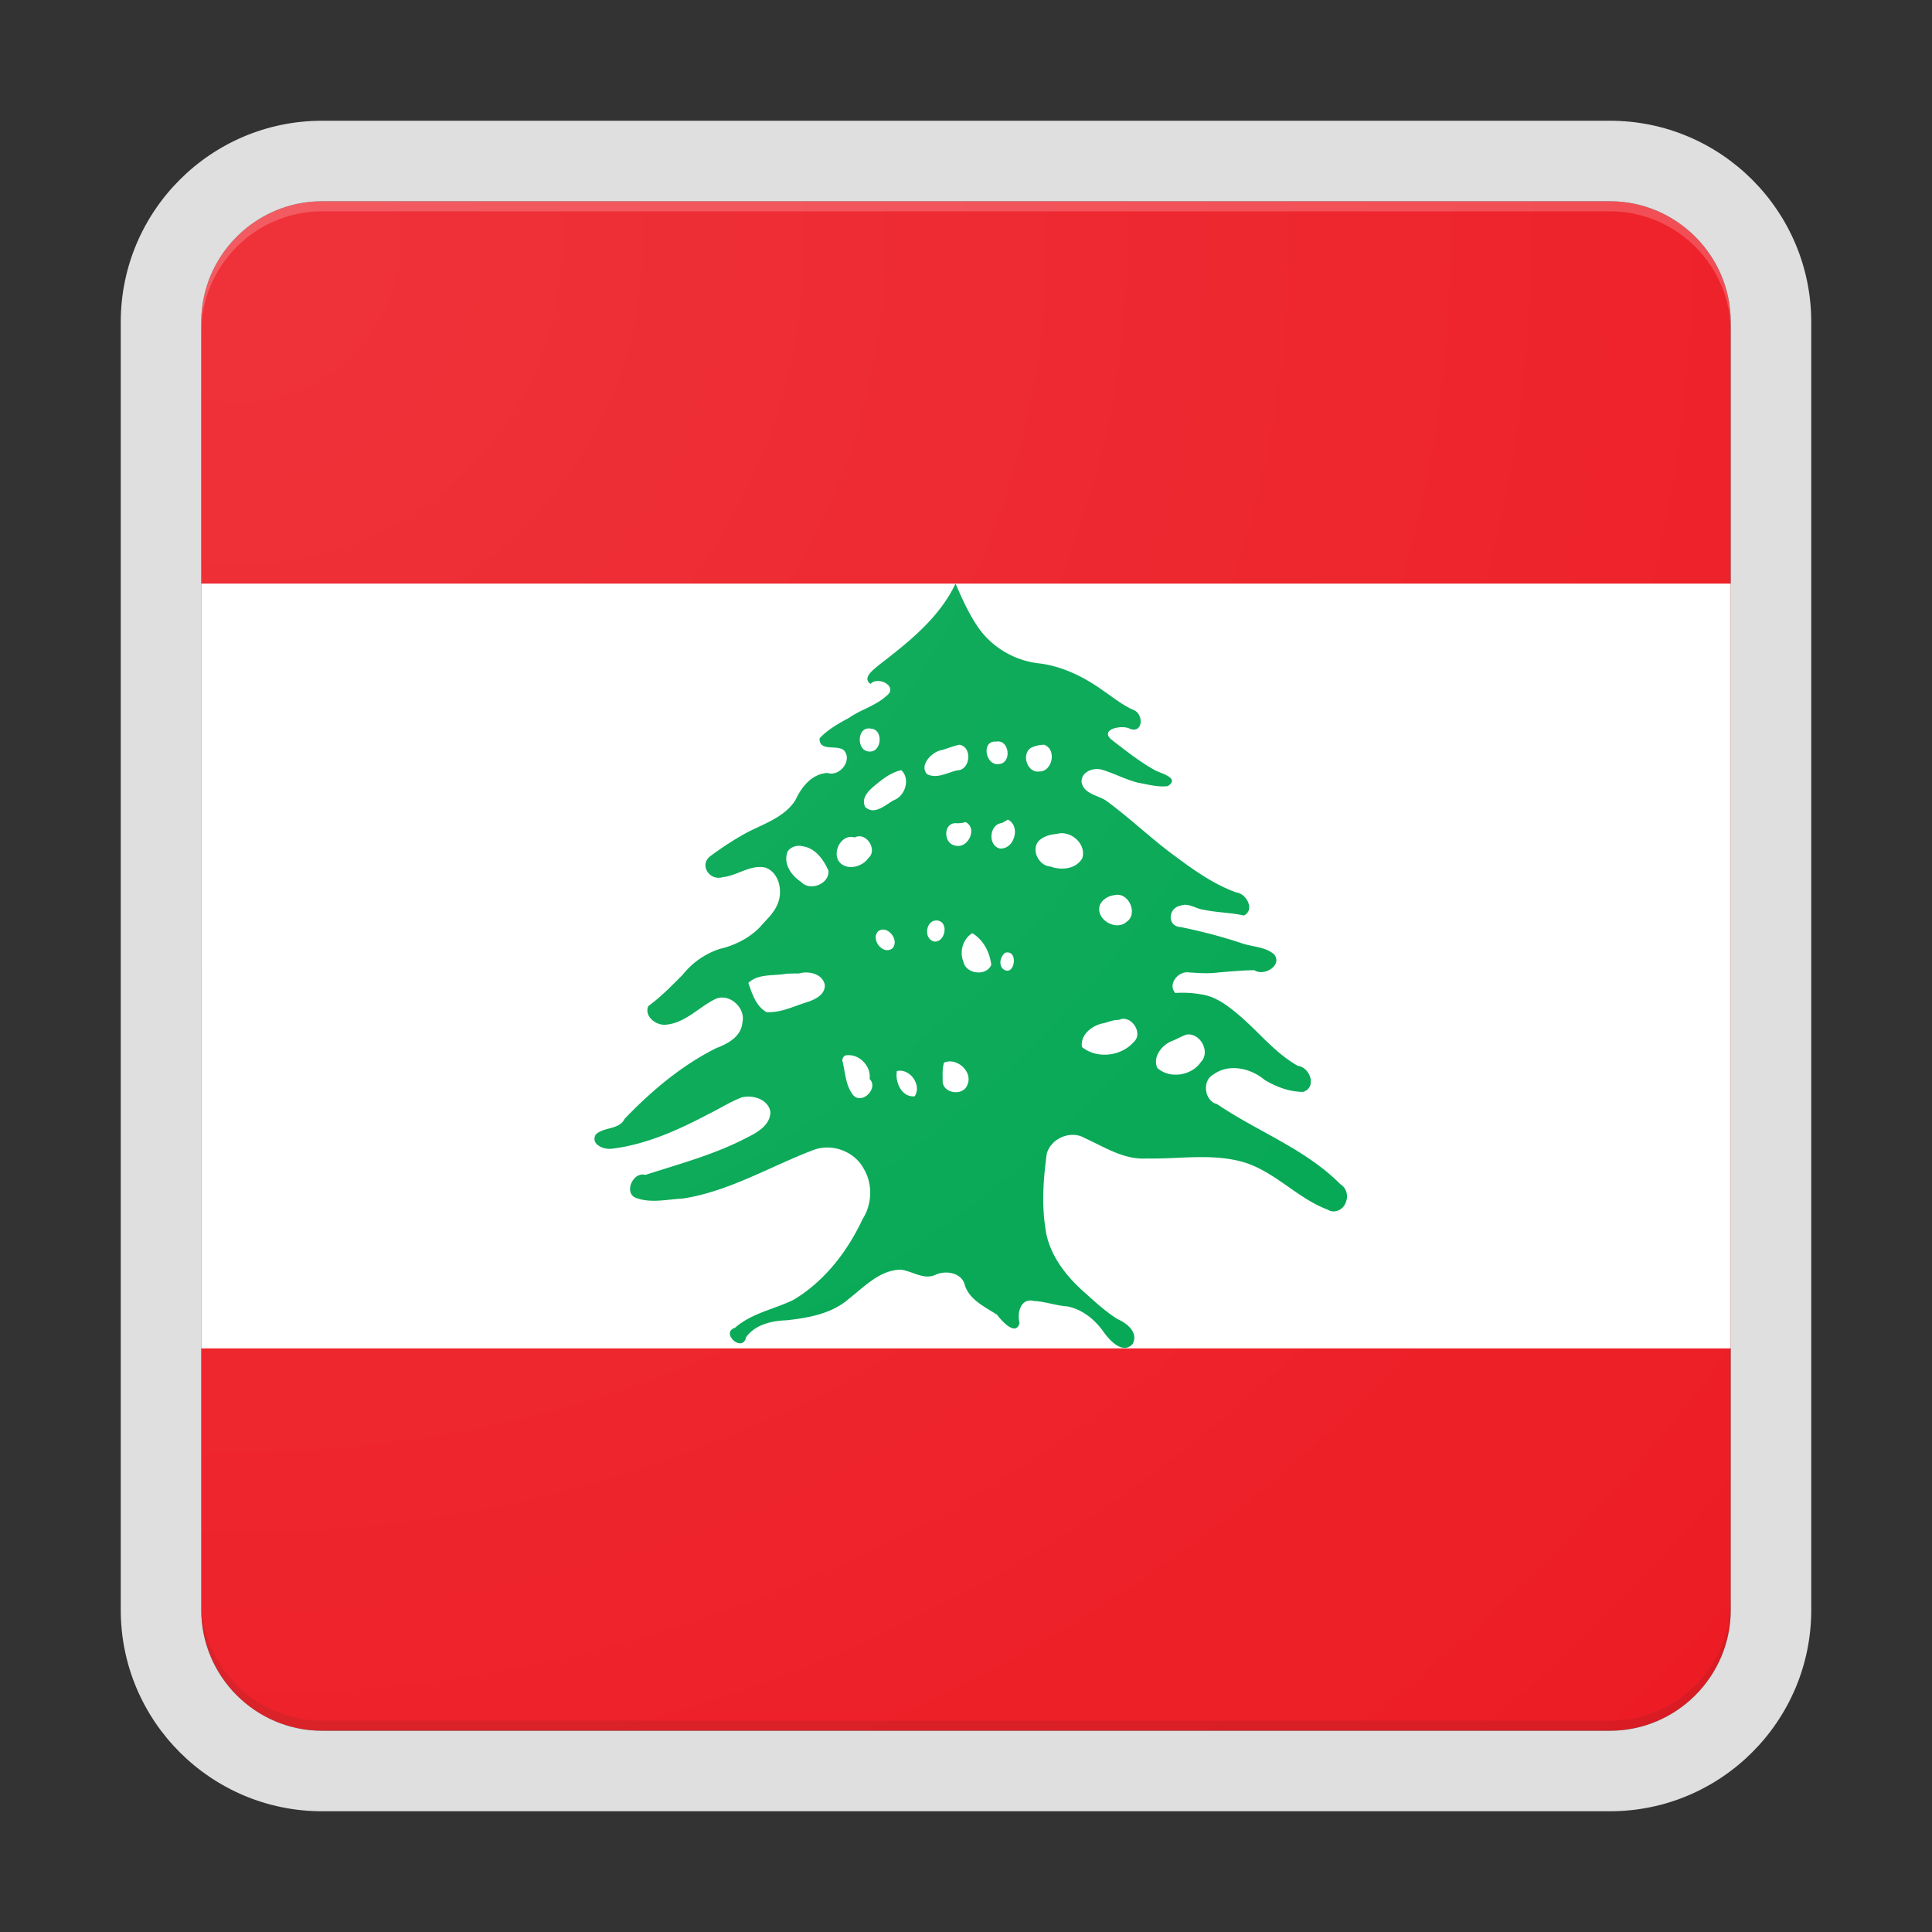 <svg xmlns="http://www.w3.org/2000/svg" width="192" height="192"><rect width="100%" height="100%" fill="#333333" stroke="none"/><path fill="#ED1C24" d="M172 160V32c0-6.6-5.4-12-12-12H32c-6.6 0-12 5.4-12 12v128c0 6.6 5.4 12 12 12h128c6.6 0 12-5.4 12-12z"/><path fill="#FFF" d="M20 58h152v76H20z"/><path fill="#00A651" d="M94.96 58c-1.63 3.44-4.7 5.84-7.64 8.11-.48.42-1.68 1.24-.81 1.86.75-.83 2.8.27 1.6 1.17-1.07 1-2.54 1.36-3.72 2.19-1.05.57-2.11 1.16-2.94 2.04-.06 1.36 1.69.61 2.4 1.18.92.99-.39 2.65-1.6 2.27-1.55.05-2.62 1.41-3.21 2.71-1.21 1.87-3.51 2.43-5.34 3.5-1.05.61-2.06 1.28-3.04 2-1.26.86-.16 2.56 1.17 2.14 1.44-.14 2.74-1.28 4.23-.95 1.35.48 1.73 2.25 1.27 3.48-.34.99-1.17 1.69-1.83 2.46-1.08 1.09-2.49 1.8-3.97 2.14a7.829 7.829 0 00-3.67 2.55c-1.09 1.1-2.18 2.22-3.44 3.14-.4 1.01.72 1.88 1.66 1.85 1.97-.12 3.33-1.73 5.01-2.56 1.39-.62 3.03.87 2.69 2.32-.11 1.41-1.43 2.12-2.6 2.56-3.45 1.73-6.44 4.25-9.1 7.02-.55 1.12-2.06.79-2.88 1.57-.53.99.8 1.51 1.59 1.41 3.41-.41 6.6-1.85 9.61-3.44 1.12-.54 2.18-1.24 3.34-1.67 1.1-.27 2.62.21 2.82 1.45 0 1.32-1.31 2.05-2.34 2.56-3.18 1.67-6.68 2.6-10.08 3.7-1.27-.36-2.23 1.91-.84 2.32 1.48.51 3.05.1 4.56.03 4.68-.72 8.76-3.25 13.13-4.88 1.82-.59 3.96.23 4.86 1.94.9 1.52.82 3.51-.13 4.99-1.5 3.21-3.78 6.17-6.85 8.01-1.92.95-4.17 1.32-5.82 2.78-1.52.5.76 2.56 1.1.93.92-1.25 2.53-1.62 4-1.67 2.2-.24 4.54-.65 6.25-2.17 1.53-1.19 3.05-2.84 5.13-2.86 1.15.14 2.29 1.06 3.46.5 1.02-.47 2.63-.19 2.9 1.06.49 1.47 2.01 2.14 3.21 2.93.44.61 1.88 2.19 2.22.8-.27-.99.12-2.51 1.42-2.18 1.14.05 2.22.47 3.35.54 1.51.31 2.77 1.35 3.63 2.6.59.81 1.88 2.21 2.84 1.13.6-1.12-.54-2.05-1.47-2.45-1.35-.84-2.5-1.95-3.69-3.01-1.74-1.63-3.24-3.69-3.52-6.12-.37-2.42-.18-4.89.14-7.3.4-1.55 2.39-2.4 3.78-1.58 1.96.89 3.9 2.17 6.14 2.03 3.24.07 6.57-.55 9.73.39 3.08.97 5.28 3.57 8.28 4.7.67.41 1.53.02 1.78-.7.3-.64.09-1.47-.53-1.84-3.48-3.51-8.23-5.22-12.26-7.96-1.27-.32-1.5-2.36-.33-2.95 1.54-1.12 3.72-.6 5.08.56 1.15.68 2.45 1.18 3.81 1.18 1.39-.43.71-2.44-.53-2.59-2.25-1.27-3.86-3.35-5.81-5.01-1.12-.95-2.35-1.91-3.86-2.1-.82-.15-1.67-.18-2.5-.13-.78-.85.26-2.15 1.27-2.05 1.04.07 2.07.15 3.11 0 1.16-.08 2.32-.21 3.48-.21.94.64 2.82-.47 1.97-1.57-.93-.81-2.27-.74-3.37-1.16-1.94-.64-3.92-1.15-5.93-1.56-1.4-.08-1.23-1.93 0-2.13.81-.3 1.51.32 2.28.41 1.32.28 2.69.28 4.01.57 1.12-.55.25-2.19-.76-2.29-2.39-.86-4.46-2.4-6.48-3.9-2.23-1.68-4.25-3.62-6.51-5.26-.82-.51-2.16-.65-2.38-1.78-.08-1.03 1.14-1.51 2.01-1.26 1.23.36 2.37.99 3.62 1.3.98.17 1.99.46 2.93.33 1.2-.75-.51-1.23-1.13-1.5-1.6-.86-3.02-2.01-4.46-3.11-1.22-1.04 1.03-1.5 1.8-1.1 1.29.54 1.44-1.34.47-1.82-1.14-.48-2.12-1.29-3.15-1.99-1.86-1.33-3.98-2.38-6.27-2.67-2.57-.26-4.97-1.74-6.33-3.93-.8-1.23-1.42-2.62-2.02-4zm-8.44 14.41c1.32.04 1.12 2.43-.18 2.27-1.26-.08-1.19-2.52.18-2.27zm12.5 1.29c1.29-.23 1.56 2.12.27 2.23-1.34.24-1.84-2.38-.27-2.23zm-3.66.31c1.31.26 1.07 2.53-.24 2.55-.96.21-2 .87-2.98.38-.79-.84.35-2.08 1.24-2.35.67-.14 1.3-.45 1.98-.58zm8.42.01c1.26.46.81 2.68-.51 2.65-1.26.17-1.84-1.93-.67-2.42.37-.14.77-.25 1.18-.23zm-14.21 2.52c.93.88.38 2.58-.76 2.99-.82.46-1.94 1.54-2.84.65-.49-1.09.73-1.91 1.45-2.51.64-.5 1.35-.96 2.15-1.13zm10.58 4.91c1.33.63.65 3.01-.8 2.87-1.19-.3-1.04-2.35.16-2.52.23-.08.43-.21.64-.35zm-4.21.24c1.24.58.29 2.65-.96 2.35-1.29-.15-1.27-2.43.16-2.22.27-.02.55-.02.8-.13zm9.07 1.19c1.36-.42 2.99.98 2.55 2.4-.61 1.1-2.1 1.24-3.18.83-1.23-.06-2.06-1.91-.96-2.7.46-.35 1.03-.49 1.59-.53zm-20.07.35c1.12-.61 2.32 1.23 1.36 2.04-.63.93-2.26 1.31-2.97.28-.6-1.02.36-2.72 1.61-2.32zm-5.19.87c1.27.17 2.1 1.33 2.58 2.43.11 1.34-1.87 2.08-2.73 1.1-.97-.61-1.82-1.86-1.31-3.03.31-.45.94-.64 1.46-.5zm31.01 4.86c1.38-.36 2.39 1.85 1.2 2.65-1.09.99-3.2-.32-2.63-1.73.28-.53.85-.87 1.43-.92zm-17.6 2.52c1.16.15.78 2.16-.29 2.09-1.15-.22-.88-2.21.29-2.09zm-5.88 1.06c.95-.67 2.17.96 1.38 1.73-.95.66-2.17-.94-1.38-1.73zm9.35.2c1.1.67 1.75 1.91 1.88 3.16-.53 1.17-2.55.89-2.78-.36-.4-.98-.03-2.25.9-2.8zm3.27 1.94c1.41-.35.91 2.6-.27 1.57-.4-.46-.19-1.23.27-1.57zm-20.5 2.06c.94-.27 2.3.01 2.56 1.09.11 1.01-1 1.53-1.81 1.78-1.3.4-2.58 1.06-3.98.97-1.05-.6-1.43-1.83-1.8-2.9 1.01-.95 2.51-.67 3.76-.91.42-.02.84-.03 1.27-.03zm31.79 4.62c1.19-.59 2.48 1.31 1.48 2.19-1.25 1.44-3.66 1.71-5.15.5-.18-1.27 1.09-2.2 2.22-2.38.48-.13.95-.33 1.45-.31zm6.71 1.46c1.36-.23 2.42 1.7 1.46 2.7-.92 1.38-3.1 1.74-4.35.61-.49-1.15.5-2.34 1.55-2.71.45-.19.88-.44 1.34-.6zm-33.72 2.05c1.26-.12 2.41 1.12 2.24 2.36.91.89-.7 2.56-1.61 1.63-.8-.97-.79-2.28-1.1-3.44-.02-.25.17-.58.47-.55zm9.64.73c1.3-.56 2.98.99 2.27 2.31-.5 1.07-2.47.71-2.41-.53 0-.6-.05-1.21.14-1.78zm-4.69.84c1.3-.3 2.5 1.39 1.77 2.51-1.3.12-1.97-1.42-1.77-2.51z"/><path fill="none" d="M160 20H32c-6.6 0-12 5.4-12 12v128c0 6.6 5.4 12 12 12h128c6.6 0 12-5.4 12-12V32c0-6.6-5.4-12-12-12z"/><path fill="none" d="M0 0v192h192V0H0z"/><path fill="#DFDFDF" d="M160 20c6.6 0 12 5.4 12 12v128c0 6.6-5.4 12-12 12H32c-6.6 0-12-5.4-12-12V32c0-6.6 5.4-12 12-12h128m0-8H32c-11.03 0-20 8.97-20 20v128c0 11.03 8.97 20 20 20h128c11.03 0 20-8.97 20-20V32c0-11.03-8.97-20-20-20z"/><path fill="#FFF" fill-opacity=".2" d="M160 20H32c-6.6 0-12 5.4-12 12v1c0-6.6 5.4-12 12-12h128c6.6 0 12 5.4 12 12v-1c0-6.6-5.4-12-12-12z"/><path fill="#212121" fill-opacity=".1" d="M160 172H32c-6.6 0-12-5.4-12-12v-1c0 6.6 5.4 12 12 12h128c6.6 0 12-5.4 12-12v1c0 6.6-5.4 12-12 12z"/><radialGradient id="a" cx="23.768" cy="23.933" r="204.625" gradientUnits="userSpaceOnUse"><stop offset="0" stop-color="#fff" stop-opacity=".1"/><stop offset="1" stop-color="#fff" stop-opacity="0"/></radialGradient><path fill="url(#a)" d="M160 172H32c-6.6 0-12-5.4-12-12V32c0-6.6 5.4-12 12-12h128c6.6 0 12 5.4 12 12v128c0 6.6-5.4 12-12 12z"/></svg>